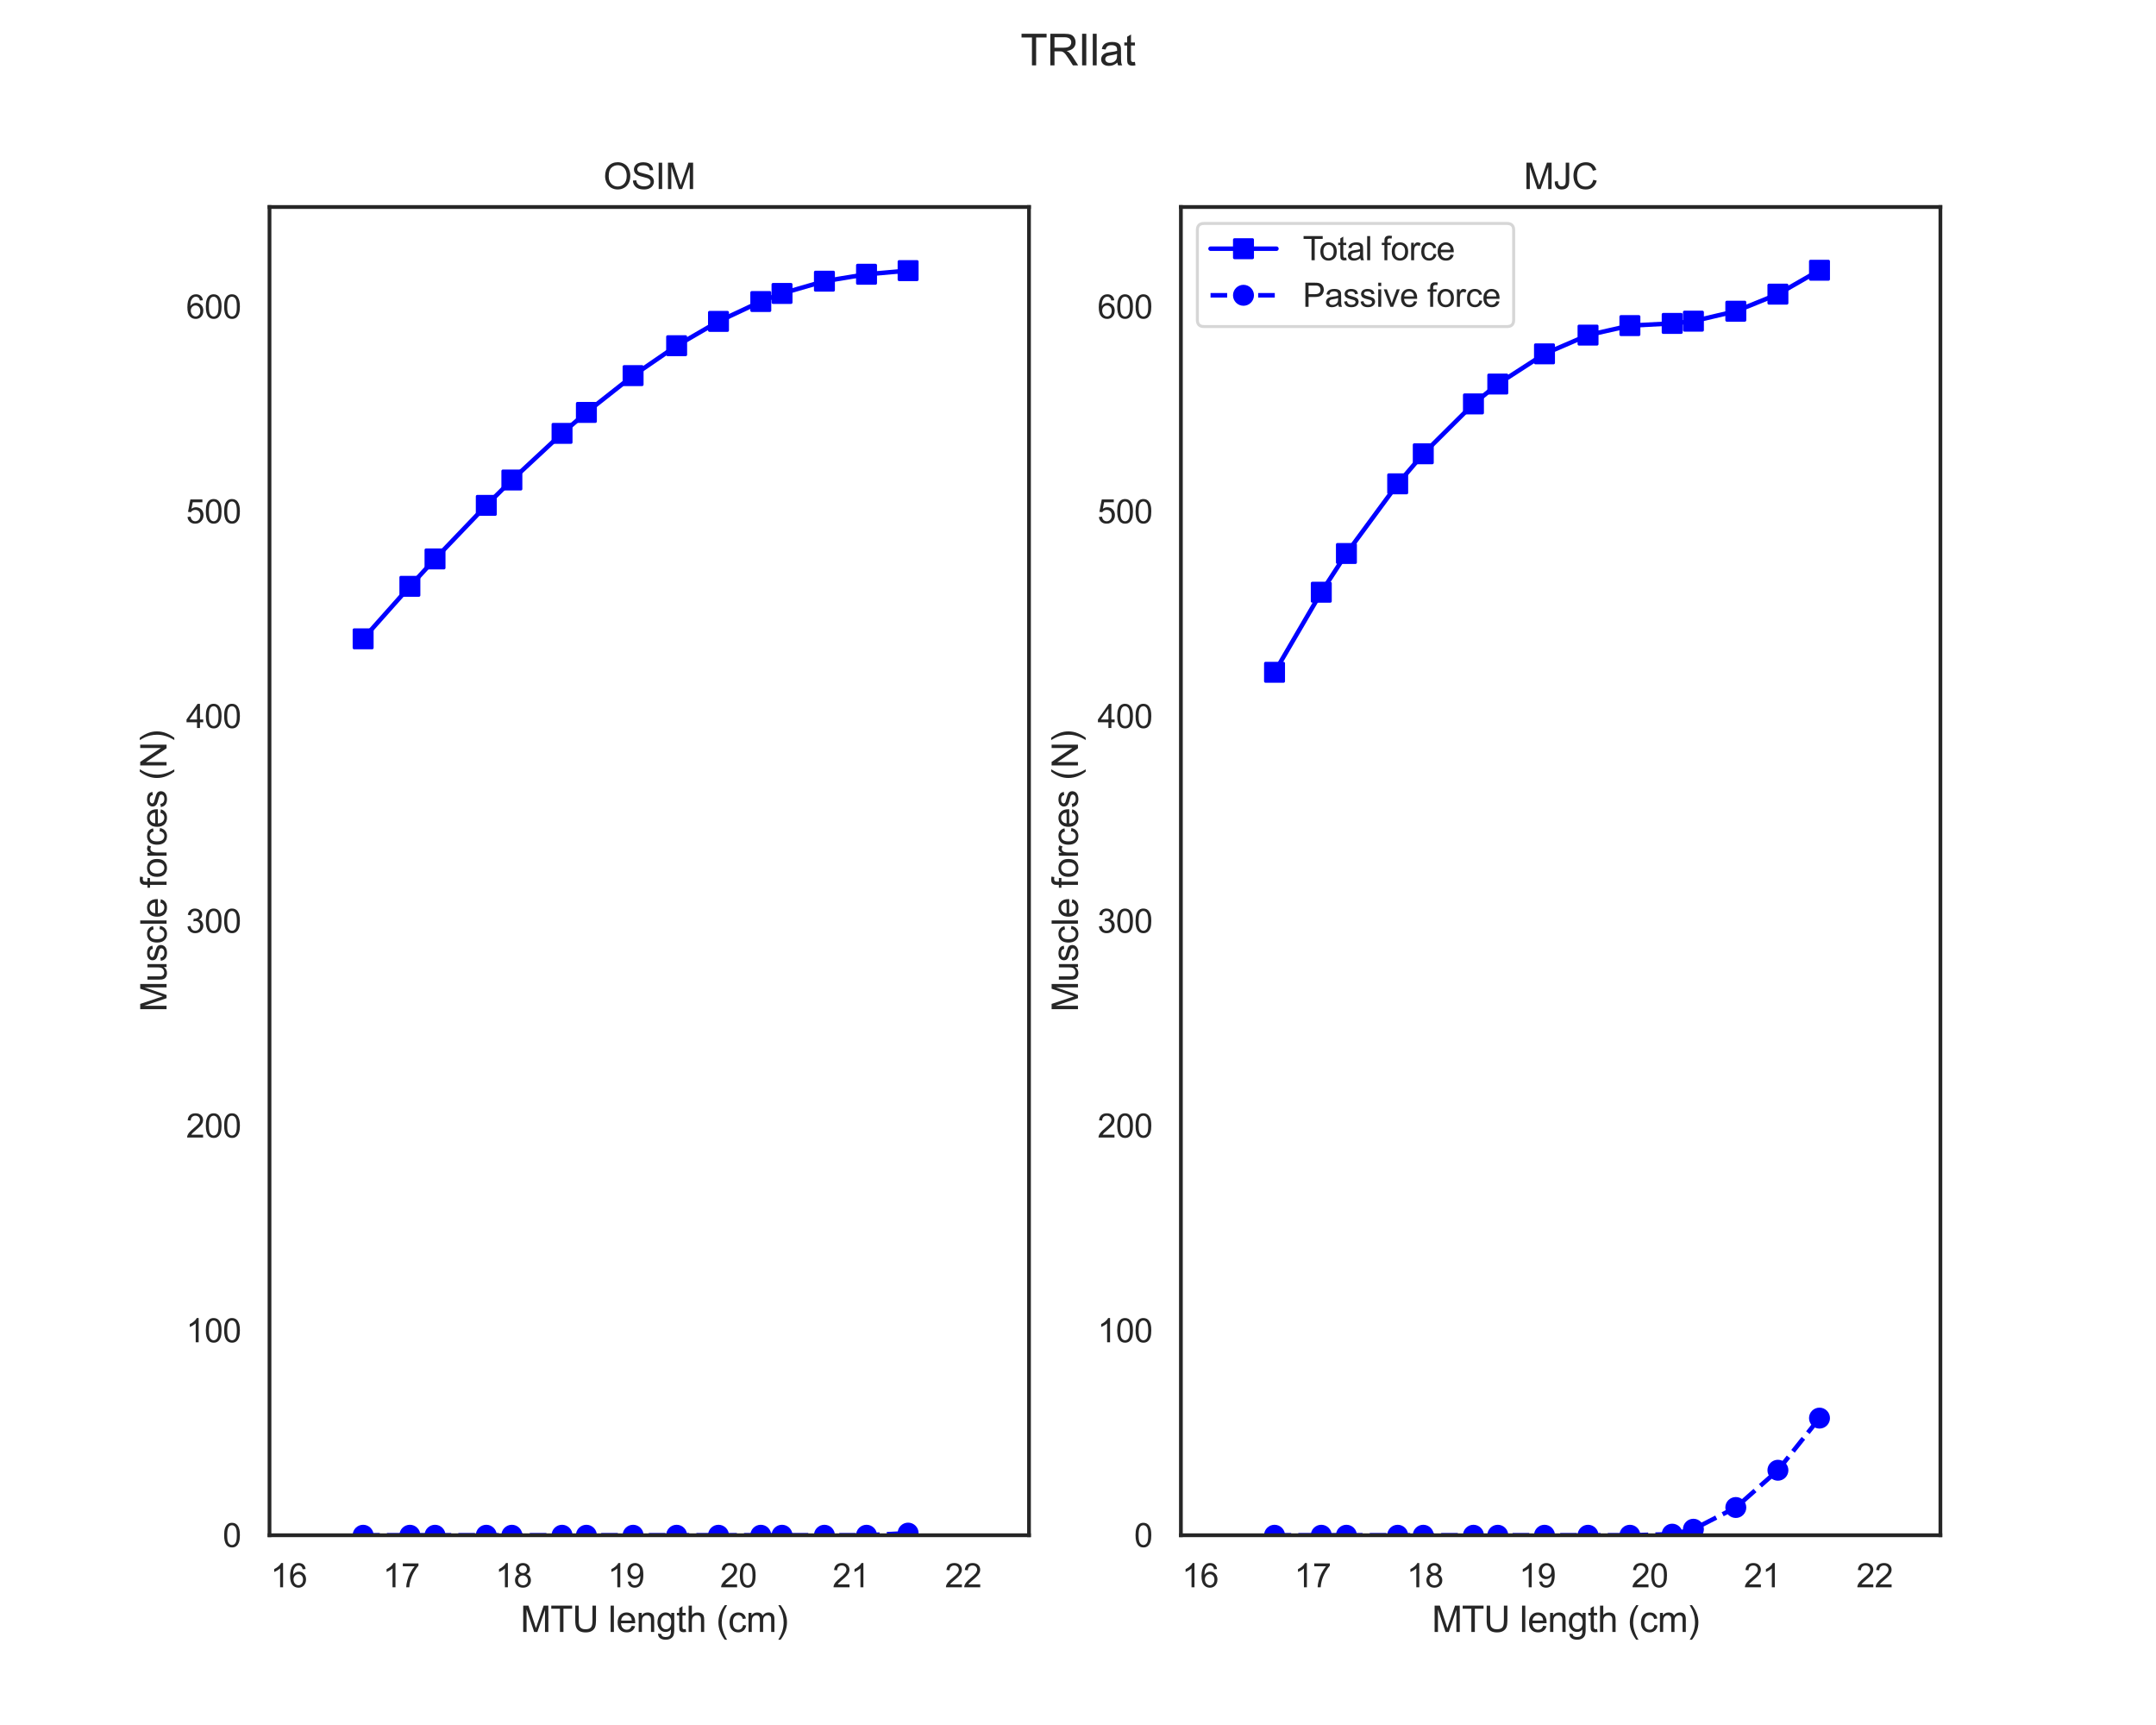 <?xml version="1.0" encoding="utf-8" standalone="no"?>
<!DOCTYPE svg PUBLIC "-//W3C//DTD SVG 1.1//EN"
  "http://www.w3.org/Graphics/SVG/1.1/DTD/svg11.dtd">
<svg xmlns:xlink="http://www.w3.org/1999/xlink" width="720pt" height="576pt" viewBox="0 0 720 576" xmlns="http://www.w3.org/2000/svg" version="1.1">
 <defs>
  <style type="text/css">*{stroke-linejoin: round; stroke-linecap: butt}</style>
 </defs>
 <g id="figure_1">
  <g id="patch_1">
   <path d="M 0 576 
L 720 576 
L 720 0 
L 0 0 
z
" style="fill: #ffffff"/>
  </g>
  <g id="axes_1">
   <g id="patch_2">
    <path d="M 90 512.64 
L 343.636 512.64 
L 343.636 69.12 
L 90 69.12 
z
" style="fill: #ffffff"/>
   </g>
   <g id="matplotlib.axis_1">
    <g id="xtick_1">
     <g id="text_1">
      <!-- 16 -->
      <g style="fill: #262626" transform="translate(90.339 530.014) scale(0.11 -0.11)">
       <defs>
        <path id="ArialMT-31" d="M 2384 0 
L 1822 0 
L 1822 3584 
Q 1619 3391 1289 3197 
Q 959 3003 697 2906 
L 697 3450 
Q 1169 3672 1522 3987 
Q 1875 4303 2022 4600 
L 2384 4600 
L 2384 0 
z
" transform="scale(0.016)"/>
        <path id="ArialMT-36" d="M 3184 3459 
L 2625 3416 
Q 2550 3747 2413 3897 
Q 2184 4138 1850 4138 
Q 1581 4138 1378 3988 
Q 1113 3794 959 3422 
Q 806 3050 800 2363 
Q 1003 2672 1297 2822 
Q 1591 2972 1913 2972 
Q 2475 2972 2870 2558 
Q 3266 2144 3266 1488 
Q 3266 1056 3080 686 
Q 2894 316 2569 119 
Q 2244 -78 1831 -78 
Q 1128 -78 684 439 
Q 241 956 241 2144 
Q 241 3472 731 4075 
Q 1159 4600 1884 4600 
Q 2425 4600 2770 4297 
Q 3116 3994 3184 3459 
z
M 888 1484 
Q 888 1194 1011 928 
Q 1134 663 1356 523 
Q 1578 384 1822 384 
Q 2178 384 2434 671 
Q 2691 959 2691 1453 
Q 2691 1928 2437 2201 
Q 2184 2475 1800 2475 
Q 1419 2475 1153 2201 
Q 888 1928 888 1484 
z
" transform="scale(0.016)"/>
       </defs>
       <use xlink:href="#ArialMT-31"/>
       <use xlink:href="#ArialMT-36" x="55.615"/>
      </g>
     </g>
    </g>
    <g id="xtick_2">
     <g id="text_2">
      <!-- 17 -->
      <g style="fill: #262626" transform="translate(127.875 530.014) scale(0.11 -0.11)">
       <defs>
        <path id="ArialMT-37" d="M 303 3981 
L 303 4522 
L 3269 4522 
L 3269 4084 
Q 2831 3619 2401 2847 
Q 1972 2075 1738 1259 
Q 1569 684 1522 0 
L 944 0 
Q 953 541 1156 1306 
Q 1359 2072 1739 2783 
Q 2119 3494 2547 3981 
L 303 3981 
z
" transform="scale(0.016)"/>
       </defs>
       <use xlink:href="#ArialMT-31"/>
       <use xlink:href="#ArialMT-37" x="55.615"/>
      </g>
     </g>
    </g>
    <g id="xtick_3">
     <g id="text_3">
      <!-- 18 -->
      <g style="fill: #262626" transform="translate(165.412 530.014) scale(0.11 -0.11)">
       <defs>
        <path id="ArialMT-38" d="M 1131 2484 
Q 781 2613 612 2850 
Q 444 3088 444 3419 
Q 444 3919 803 4259 
Q 1163 4600 1759 4600 
Q 2359 4600 2725 4251 
Q 3091 3903 3091 3403 
Q 3091 3084 2923 2848 
Q 2756 2613 2416 2484 
Q 2838 2347 3058 2040 
Q 3278 1734 3278 1309 
Q 3278 722 2862 322 
Q 2447 -78 1769 -78 
Q 1091 -78 675 323 
Q 259 725 259 1325 
Q 259 1772 486 2073 
Q 713 2375 1131 2484 
z
M 1019 3438 
Q 1019 3113 1228 2906 
Q 1438 2700 1772 2700 
Q 2097 2700 2305 2904 
Q 2513 3109 2513 3406 
Q 2513 3716 2298 3927 
Q 2084 4138 1766 4138 
Q 1444 4138 1231 3931 
Q 1019 3725 1019 3438 
z
M 838 1322 
Q 838 1081 952 856 
Q 1066 631 1291 507 
Q 1516 384 1775 384 
Q 2178 384 2440 643 
Q 2703 903 2703 1303 
Q 2703 1709 2433 1975 
Q 2163 2241 1756 2241 
Q 1359 2241 1098 1978 
Q 838 1716 838 1322 
z
" transform="scale(0.016)"/>
       </defs>
       <use xlink:href="#ArialMT-31"/>
       <use xlink:href="#ArialMT-38" x="55.615"/>
      </g>
     </g>
    </g>
    <g id="xtick_4">
     <g id="text_4">
      <!-- 19 -->
      <g style="fill: #262626" transform="translate(202.948 530.014) scale(0.11 -0.11)">
       <defs>
        <path id="ArialMT-39" d="M 350 1059 
L 891 1109 
Q 959 728 1153 556 
Q 1347 384 1650 384 
Q 1909 384 2104 503 
Q 2300 622 2425 820 
Q 2550 1019 2634 1356 
Q 2719 1694 2719 2044 
Q 2719 2081 2716 2156 
Q 2547 1888 2255 1720 
Q 1963 1553 1622 1553 
Q 1053 1553 659 1965 
Q 266 2378 266 3053 
Q 266 3750 677 4175 
Q 1088 4600 1706 4600 
Q 2153 4600 2523 4359 
Q 2894 4119 3086 3673 
Q 3278 3228 3278 2384 
Q 3278 1506 3087 986 
Q 2897 466 2520 194 
Q 2144 -78 1638 -78 
Q 1100 -78 759 220 
Q 419 519 350 1059 
z
M 2653 3081 
Q 2653 3566 2395 3850 
Q 2138 4134 1775 4134 
Q 1400 4134 1122 3828 
Q 844 3522 844 3034 
Q 844 2597 1108 2323 
Q 1372 2050 1759 2050 
Q 2150 2050 2401 2323 
Q 2653 2597 2653 3081 
z
" transform="scale(0.016)"/>
       </defs>
       <use xlink:href="#ArialMT-31"/>
       <use xlink:href="#ArialMT-39" x="55.615"/>
      </g>
     </g>
    </g>
    <g id="xtick_5">
     <g id="text_5">
      <!-- 20 -->
      <g style="fill: #262626" transform="translate(240.484 530.014) scale(0.11 -0.11)">
       <defs>
        <path id="ArialMT-32" d="M 3222 541 
L 3222 0 
L 194 0 
Q 188 203 259 391 
Q 375 700 629 1000 
Q 884 1300 1366 1694 
Q 2113 2306 2375 2664 
Q 2638 3022 2638 3341 
Q 2638 3675 2398 3904 
Q 2159 4134 1775 4134 
Q 1369 4134 1125 3890 
Q 881 3647 878 3216 
L 300 3275 
Q 359 3922 746 4261 
Q 1134 4600 1788 4600 
Q 2447 4600 2831 4234 
Q 3216 3869 3216 3328 
Q 3216 3053 3103 2787 
Q 2991 2522 2730 2228 
Q 2469 1934 1863 1422 
Q 1356 997 1212 845 
Q 1069 694 975 541 
L 3222 541 
z
" transform="scale(0.016)"/>
        <path id="ArialMT-30" d="M 266 2259 
Q 266 3072 433 3567 
Q 600 4063 929 4331 
Q 1259 4600 1759 4600 
Q 2128 4600 2406 4451 
Q 2684 4303 2865 4023 
Q 3047 3744 3150 3342 
Q 3253 2941 3253 2259 
Q 3253 1453 3087 958 
Q 2922 463 2592 192 
Q 2263 -78 1759 -78 
Q 1097 -78 719 397 
Q 266 969 266 2259 
z
M 844 2259 
Q 844 1131 1108 757 
Q 1372 384 1759 384 
Q 2147 384 2411 759 
Q 2675 1134 2675 2259 
Q 2675 3391 2411 3762 
Q 2147 4134 1753 4134 
Q 1366 4134 1134 3806 
Q 844 3388 844 2259 
z
" transform="scale(0.016)"/>
       </defs>
       <use xlink:href="#ArialMT-32"/>
       <use xlink:href="#ArialMT-30" x="55.615"/>
      </g>
     </g>
    </g>
    <g id="xtick_6">
     <g id="text_6">
      <!-- 21 -->
      <g style="fill: #262626" transform="translate(278.02 530.014) scale(0.11 -0.11)">
       <use xlink:href="#ArialMT-32"/>
       <use xlink:href="#ArialMT-31" x="55.615"/>
      </g>
     </g>
    </g>
    <g id="xtick_7">
     <g id="text_7">
      <!-- 22 -->
      <g style="fill: #262626" transform="translate(315.556 530.014) scale(0.11 -0.11)">
       <use xlink:href="#ArialMT-32"/>
       <use xlink:href="#ArialMT-32" x="55.615"/>
      </g>
     </g>
    </g>
    <g id="text_8">
     <!--  MTU length (cm) -->
     <g style="fill: #262626" transform="translate(170.482 544.935) scale(0.12 -0.12)">
      <defs>
       <path id="ArialMT-20" transform="scale(0.016)"/>
       <path id="ArialMT-4d" d="M 475 0 
L 475 4581 
L 1388 4581 
L 2472 1338 
Q 2622 884 2691 659 
Q 2769 909 2934 1394 
L 4031 4581 
L 4847 4581 
L 4847 0 
L 4263 0 
L 4263 3834 
L 2931 0 
L 2384 0 
L 1059 3900 
L 1059 0 
L 475 0 
z
" transform="scale(0.016)"/>
       <path id="ArialMT-54" d="M 1659 0 
L 1659 4041 
L 150 4041 
L 150 4581 
L 3781 4581 
L 3781 4041 
L 2266 4041 
L 2266 0 
L 1659 0 
z
" transform="scale(0.016)"/>
       <path id="ArialMT-55" d="M 3500 4581 
L 4106 4581 
L 4106 1934 
Q 4106 1244 3950 837 
Q 3794 431 3386 176 
Q 2978 -78 2316 -78 
Q 1672 -78 1262 144 
Q 853 366 678 786 
Q 503 1206 503 1934 
L 503 4581 
L 1109 4581 
L 1109 1938 
Q 1109 1341 1220 1058 
Q 1331 775 1601 622 
Q 1872 469 2263 469 
Q 2931 469 3215 772 
Q 3500 1075 3500 1938 
L 3500 4581 
z
" transform="scale(0.016)"/>
       <path id="ArialMT-6c" d="M 409 0 
L 409 4581 
L 972 4581 
L 972 0 
L 409 0 
z
" transform="scale(0.016)"/>
       <path id="ArialMT-65" d="M 2694 1069 
L 3275 997 
Q 3138 488 2766 206 
Q 2394 -75 1816 -75 
Q 1088 -75 661 373 
Q 234 822 234 1631 
Q 234 2469 665 2931 
Q 1097 3394 1784 3394 
Q 2450 3394 2872 2941 
Q 3294 2488 3294 1666 
Q 3294 1616 3291 1516 
L 816 1516 
Q 847 969 1125 678 
Q 1403 388 1819 388 
Q 2128 388 2347 550 
Q 2566 713 2694 1069 
z
M 847 1978 
L 2700 1978 
Q 2663 2397 2488 2606 
Q 2219 2931 1791 2931 
Q 1403 2931 1139 2672 
Q 875 2413 847 1978 
z
" transform="scale(0.016)"/>
       <path id="ArialMT-6e" d="M 422 0 
L 422 3319 
L 928 3319 
L 928 2847 
Q 1294 3394 1984 3394 
Q 2284 3394 2536 3286 
Q 2788 3178 2913 3003 
Q 3038 2828 3088 2588 
Q 3119 2431 3119 2041 
L 3119 0 
L 2556 0 
L 2556 2019 
Q 2556 2363 2490 2533 
Q 2425 2703 2258 2804 
Q 2091 2906 1866 2906 
Q 1506 2906 1245 2678 
Q 984 2450 984 1813 
L 984 0 
L 422 0 
z
" transform="scale(0.016)"/>
       <path id="ArialMT-67" d="M 319 -275 
L 866 -356 
Q 900 -609 1056 -725 
Q 1266 -881 1628 -881 
Q 2019 -881 2231 -725 
Q 2444 -569 2519 -288 
Q 2563 -116 2559 434 
Q 2191 0 1641 0 
Q 956 0 581 494 
Q 206 988 206 1678 
Q 206 2153 378 2554 
Q 550 2956 876 3175 
Q 1203 3394 1644 3394 
Q 2231 3394 2613 2919 
L 2613 3319 
L 3131 3319 
L 3131 450 
Q 3131 -325 2973 -648 
Q 2816 -972 2473 -1159 
Q 2131 -1347 1631 -1347 
Q 1038 -1347 672 -1080 
Q 306 -813 319 -275 
z
M 784 1719 
Q 784 1066 1043 766 
Q 1303 466 1694 466 
Q 2081 466 2343 764 
Q 2606 1063 2606 1700 
Q 2606 2309 2336 2618 
Q 2066 2928 1684 2928 
Q 1309 2928 1046 2623 
Q 784 2319 784 1719 
z
" transform="scale(0.016)"/>
       <path id="ArialMT-74" d="M 1650 503 
L 1731 6 
Q 1494 -44 1306 -44 
Q 1000 -44 831 53 
Q 663 150 594 308 
Q 525 466 525 972 
L 525 2881 
L 113 2881 
L 113 3319 
L 525 3319 
L 525 4141 
L 1084 4478 
L 1084 3319 
L 1650 3319 
L 1650 2881 
L 1084 2881 
L 1084 941 
Q 1084 700 1114 631 
Q 1144 563 1211 522 
Q 1278 481 1403 481 
Q 1497 481 1650 503 
z
" transform="scale(0.016)"/>
       <path id="ArialMT-68" d="M 422 0 
L 422 4581 
L 984 4581 
L 984 2938 
Q 1378 3394 1978 3394 
Q 2347 3394 2619 3248 
Q 2891 3103 3008 2847 
Q 3125 2591 3125 2103 
L 3125 0 
L 2563 0 
L 2563 2103 
Q 2563 2525 2380 2717 
Q 2197 2909 1863 2909 
Q 1613 2909 1392 2779 
Q 1172 2650 1078 2428 
Q 984 2206 984 1816 
L 984 0 
L 422 0 
z
" transform="scale(0.016)"/>
       <path id="ArialMT-28" d="M 1497 -1347 
Q 1031 -759 709 28 
Q 388 816 388 1659 
Q 388 2403 628 3084 
Q 909 3875 1497 4659 
L 1900 4659 
Q 1522 4009 1400 3731 
Q 1209 3300 1100 2831 
Q 966 2247 966 1656 
Q 966 153 1900 -1347 
L 1497 -1347 
z
" transform="scale(0.016)"/>
       <path id="ArialMT-63" d="M 2588 1216 
L 3141 1144 
Q 3050 572 2676 248 
Q 2303 -75 1759 -75 
Q 1078 -75 664 370 
Q 250 816 250 1647 
Q 250 2184 428 2587 
Q 606 2991 970 3192 
Q 1334 3394 1763 3394 
Q 2303 3394 2647 3120 
Q 2991 2847 3088 2344 
L 2541 2259 
Q 2463 2594 2264 2762 
Q 2066 2931 1784 2931 
Q 1359 2931 1093 2626 
Q 828 2322 828 1663 
Q 828 994 1084 691 
Q 1341 388 1753 388 
Q 2084 388 2306 591 
Q 2528 794 2588 1216 
z
" transform="scale(0.016)"/>
       <path id="ArialMT-6d" d="M 422 0 
L 422 3319 
L 925 3319 
L 925 2853 
Q 1081 3097 1340 3245 
Q 1600 3394 1931 3394 
Q 2300 3394 2536 3241 
Q 2772 3088 2869 2813 
Q 3263 3394 3894 3394 
Q 4388 3394 4653 3120 
Q 4919 2847 4919 2278 
L 4919 0 
L 4359 0 
L 4359 2091 
Q 4359 2428 4304 2576 
Q 4250 2725 4106 2815 
Q 3963 2906 3769 2906 
Q 3419 2906 3187 2673 
Q 2956 2441 2956 1928 
L 2956 0 
L 2394 0 
L 2394 2156 
Q 2394 2531 2256 2718 
Q 2119 2906 1806 2906 
Q 1569 2906 1367 2781 
Q 1166 2656 1075 2415 
Q 984 2175 984 1722 
L 984 0 
L 422 0 
z
" transform="scale(0.016)"/>
       <path id="ArialMT-29" d="M 791 -1347 
L 388 -1347 
Q 1322 153 1322 1656 
Q 1322 2244 1188 2822 
Q 1081 3291 891 3722 
Q 769 4003 388 4659 
L 791 4659 
Q 1378 3875 1659 3084 
Q 1900 2403 1900 1659 
Q 1900 816 1576 28 
Q 1253 -759 791 -1347 
z
" transform="scale(0.016)"/>
      </defs>
      <use xlink:href="#ArialMT-20"/>
      <use xlink:href="#ArialMT-4d" x="27.783"/>
      <use xlink:href="#ArialMT-54" x="111.084"/>
      <use xlink:href="#ArialMT-55" x="172.168"/>
      <use xlink:href="#ArialMT-20" x="244.385"/>
      <use xlink:href="#ArialMT-6c" x="272.168"/>
      <use xlink:href="#ArialMT-65" x="294.385"/>
      <use xlink:href="#ArialMT-6e" x="350"/>
      <use xlink:href="#ArialMT-67" x="405.615"/>
      <use xlink:href="#ArialMT-74" x="461.23"/>
      <use xlink:href="#ArialMT-68" x="489.014"/>
      <use xlink:href="#ArialMT-20" x="544.629"/>
      <use xlink:href="#ArialMT-28" x="572.412"/>
      <use xlink:href="#ArialMT-63" x="605.713"/>
      <use xlink:href="#ArialMT-6d" x="655.713"/>
      <use xlink:href="#ArialMT-29" x="739.014"/>
     </g>
    </g>
   </g>
   <g id="matplotlib.axis_2">
    <g id="ytick_1">
     <g id="text_9">
      <!-- 0 -->
      <g style="fill: #262626" transform="translate(74.383 516.577) scale(0.11 -0.11)">
       <use xlink:href="#ArialMT-30"/>
      </g>
     </g>
    </g>
    <g id="ytick_2">
     <g id="text_10">
      <!-- 100 -->
      <g style="fill: #262626" transform="translate(62.149 448.207) scale(0.11 -0.11)">
       <use xlink:href="#ArialMT-31"/>
       <use xlink:href="#ArialMT-30" x="55.615"/>
       <use xlink:href="#ArialMT-30" x="111.23"/>
      </g>
     </g>
    </g>
    <g id="ytick_3">
     <g id="text_11">
      <!-- 200 -->
      <g style="fill: #262626" transform="translate(62.149 379.836) scale(0.11 -0.11)">
       <use xlink:href="#ArialMT-32"/>
       <use xlink:href="#ArialMT-30" x="55.615"/>
       <use xlink:href="#ArialMT-30" x="111.23"/>
      </g>
     </g>
    </g>
    <g id="ytick_4">
     <g id="text_12">
      <!-- 300 -->
      <g style="fill: #262626" transform="translate(62.149 311.466) scale(0.11 -0.11)">
       <defs>
        <path id="ArialMT-33" d="M 269 1209 
L 831 1284 
Q 928 806 1161 595 
Q 1394 384 1728 384 
Q 2125 384 2398 659 
Q 2672 934 2672 1341 
Q 2672 1728 2419 1979 
Q 2166 2231 1775 2231 
Q 1616 2231 1378 2169 
L 1441 2663 
Q 1497 2656 1531 2656 
Q 1891 2656 2178 2843 
Q 2466 3031 2466 3422 
Q 2466 3731 2256 3934 
Q 2047 4138 1716 4138 
Q 1388 4138 1169 3931 
Q 950 3725 888 3313 
L 325 3413 
Q 428 3978 793 4289 
Q 1159 4600 1703 4600 
Q 2078 4600 2393 4439 
Q 2709 4278 2876 4000 
Q 3044 3722 3044 3409 
Q 3044 3113 2884 2869 
Q 2725 2625 2413 2481 
Q 2819 2388 3044 2092 
Q 3269 1797 3269 1353 
Q 3269 753 2831 336 
Q 2394 -81 1725 -81 
Q 1122 -81 723 278 
Q 325 638 269 1209 
z
" transform="scale(0.016)"/>
       </defs>
       <use xlink:href="#ArialMT-33"/>
       <use xlink:href="#ArialMT-30" x="55.615"/>
       <use xlink:href="#ArialMT-30" x="111.23"/>
      </g>
     </g>
    </g>
    <g id="ytick_5">
     <g id="text_13">
      <!-- 400 -->
      <g style="fill: #262626" transform="translate(62.149 243.096) scale(0.11 -0.11)">
       <defs>
        <path id="ArialMT-34" d="M 2069 0 
L 2069 1097 
L 81 1097 
L 81 1613 
L 2172 4581 
L 2631 4581 
L 2631 1613 
L 3250 1613 
L 3250 1097 
L 2631 1097 
L 2631 0 
L 2069 0 
z
M 2069 1613 
L 2069 3678 
L 634 1613 
L 2069 1613 
z
" transform="scale(0.016)"/>
       </defs>
       <use xlink:href="#ArialMT-34"/>
       <use xlink:href="#ArialMT-30" x="55.615"/>
       <use xlink:href="#ArialMT-30" x="111.23"/>
      </g>
     </g>
    </g>
    <g id="ytick_6">
     <g id="text_14">
      <!-- 500 -->
      <g style="fill: #262626" transform="translate(62.149 174.726) scale(0.11 -0.11)">
       <defs>
        <path id="ArialMT-35" d="M 266 1200 
L 856 1250 
Q 922 819 1161 601 
Q 1400 384 1738 384 
Q 2144 384 2425 690 
Q 2706 997 2706 1503 
Q 2706 1984 2436 2262 
Q 2166 2541 1728 2541 
Q 1456 2541 1237 2417 
Q 1019 2294 894 2097 
L 366 2166 
L 809 4519 
L 3088 4519 
L 3088 3981 
L 1259 3981 
L 1013 2750 
Q 1425 3038 1878 3038 
Q 2478 3038 2890 2622 
Q 3303 2206 3303 1553 
Q 3303 931 2941 478 
Q 2500 -78 1738 -78 
Q 1113 -78 717 272 
Q 322 622 266 1200 
z
" transform="scale(0.016)"/>
       </defs>
       <use xlink:href="#ArialMT-35"/>
       <use xlink:href="#ArialMT-30" x="55.615"/>
       <use xlink:href="#ArialMT-30" x="111.23"/>
      </g>
     </g>
    </g>
    <g id="ytick_7">
     <g id="text_15">
      <!-- 600 -->
      <g style="fill: #262626" transform="translate(62.149 106.355) scale(0.11 -0.11)">
       <use xlink:href="#ArialMT-36"/>
       <use xlink:href="#ArialMT-30" x="55.615"/>
       <use xlink:href="#ArialMT-30" x="111.23"/>
      </g>
     </g>
    </g>
    <g id="text_16">
     <!-- Muscle forces (N) -->
     <g style="fill: #262626" transform="translate(55.623 337.884) rotate(-90) scale(0.12 -0.12)">
      <defs>
       <path id="ArialMT-75" d="M 2597 0 
L 2597 488 
Q 2209 -75 1544 -75 
Q 1250 -75 995 37 
Q 741 150 617 320 
Q 494 491 444 738 
Q 409 903 409 1263 
L 409 3319 
L 972 3319 
L 972 1478 
Q 972 1038 1006 884 
Q 1059 663 1231 536 
Q 1403 409 1656 409 
Q 1909 409 2131 539 
Q 2353 669 2445 892 
Q 2538 1116 2538 1541 
L 2538 3319 
L 3100 3319 
L 3100 0 
L 2597 0 
z
" transform="scale(0.016)"/>
       <path id="ArialMT-73" d="M 197 991 
L 753 1078 
Q 800 744 1014 566 
Q 1228 388 1613 388 
Q 2000 388 2187 545 
Q 2375 703 2375 916 
Q 2375 1106 2209 1216 
Q 2094 1291 1634 1406 
Q 1016 1563 777 1677 
Q 538 1791 414 1992 
Q 291 2194 291 2438 
Q 291 2659 392 2848 
Q 494 3038 669 3163 
Q 800 3259 1026 3326 
Q 1253 3394 1513 3394 
Q 1903 3394 2198 3281 
Q 2494 3169 2634 2976 
Q 2775 2784 2828 2463 
L 2278 2388 
Q 2241 2644 2061 2787 
Q 1881 2931 1553 2931 
Q 1166 2931 1000 2803 
Q 834 2675 834 2503 
Q 834 2394 903 2306 
Q 972 2216 1119 2156 
Q 1203 2125 1616 2013 
Q 2213 1853 2448 1751 
Q 2684 1650 2818 1456 
Q 2953 1263 2953 975 
Q 2953 694 2789 445 
Q 2625 197 2315 61 
Q 2006 -75 1616 -75 
Q 969 -75 630 194 
Q 291 463 197 991 
z
" transform="scale(0.016)"/>
       <path id="ArialMT-66" d="M 556 0 
L 556 2881 
L 59 2881 
L 59 3319 
L 556 3319 
L 556 3672 
Q 556 4006 616 4169 
Q 697 4388 901 4523 
Q 1106 4659 1475 4659 
Q 1713 4659 2000 4603 
L 1916 4113 
Q 1741 4144 1584 4144 
Q 1328 4144 1222 4034 
Q 1116 3925 1116 3625 
L 1116 3319 
L 1763 3319 
L 1763 2881 
L 1116 2881 
L 1116 0 
L 556 0 
z
" transform="scale(0.016)"/>
       <path id="ArialMT-6f" d="M 213 1659 
Q 213 2581 725 3025 
Q 1153 3394 1769 3394 
Q 2453 3394 2887 2945 
Q 3322 2497 3322 1706 
Q 3322 1066 3130 698 
Q 2938 331 2570 128 
Q 2203 -75 1769 -75 
Q 1072 -75 642 372 
Q 213 819 213 1659 
z
M 791 1659 
Q 791 1022 1069 705 
Q 1347 388 1769 388 
Q 2188 388 2466 706 
Q 2744 1025 2744 1678 
Q 2744 2294 2464 2611 
Q 2184 2928 1769 2928 
Q 1347 2928 1069 2612 
Q 791 2297 791 1659 
z
" transform="scale(0.016)"/>
       <path id="ArialMT-72" d="M 416 0 
L 416 3319 
L 922 3319 
L 922 2816 
Q 1116 3169 1280 3281 
Q 1444 3394 1641 3394 
Q 1925 3394 2219 3213 
L 2025 2691 
Q 1819 2813 1613 2813 
Q 1428 2813 1281 2702 
Q 1134 2591 1072 2394 
Q 978 2094 978 1738 
L 978 0 
L 416 0 
z
" transform="scale(0.016)"/>
       <path id="ArialMT-4e" d="M 488 0 
L 488 4581 
L 1109 4581 
L 3516 984 
L 3516 4581 
L 4097 4581 
L 4097 0 
L 3475 0 
L 1069 3600 
L 1069 0 
L 488 0 
z
" transform="scale(0.016)"/>
      </defs>
      <use xlink:href="#ArialMT-4d"/>
      <use xlink:href="#ArialMT-75" x="83.301"/>
      <use xlink:href="#ArialMT-73" x="138.916"/>
      <use xlink:href="#ArialMT-63" x="188.916"/>
      <use xlink:href="#ArialMT-6c" x="238.916"/>
      <use xlink:href="#ArialMT-65" x="261.133"/>
      <use xlink:href="#ArialMT-20" x="316.748"/>
      <use xlink:href="#ArialMT-66" x="344.531"/>
      <use xlink:href="#ArialMT-6f" x="372.314"/>
      <use xlink:href="#ArialMT-72" x="427.93"/>
      <use xlink:href="#ArialMT-63" x="461.23"/>
      <use xlink:href="#ArialMT-65" x="511.23"/>
      <use xlink:href="#ArialMT-73" x="566.846"/>
      <use xlink:href="#ArialMT-20" x="616.846"/>
      <use xlink:href="#ArialMT-28" x="644.629"/>
      <use xlink:href="#ArialMT-4e" x="677.93"/>
      <use xlink:href="#ArialMT-29" x="750.146"/>
     </g>
    </g>
   </g>
   <g id="line2d_1">
    <path d="M 121.27 213.316 
L 136.881 195.779 
L 145.275 186.633 
L 162.397 168.75 
L 170.941 160.281 
L 187.697 144.71 
L 195.826 137.711 
L 211.423 125.42 
L 225.965 115.439 
L 239.942 107.319 
L 254.07 100.686 
L 261.158 97.984 
L 275.317 93.885 
L 289.379 91.579 
L 303.267 90.361 
" clip-path="url(#p9a3d99ca6b)" style="fill: none; stroke: #0000ff; stroke-width: 1.5; stroke-linecap: round"/>
    <defs>
     <path id="mf43d767375" d="M -3 3 
L 3 3 
L 3 -3 
L -3 -3 
z
" style="stroke: #0000ff; stroke-linejoin: miter"/>
    </defs>
    <g clip-path="url(#p9a3d99ca6b)">
     <use xlink:href="#mf43d767375" x="121.27" y="213.316" style="fill: #0000ff; stroke: #0000ff; stroke-linejoin: miter"/>
     <use xlink:href="#mf43d767375" x="136.881" y="195.779" style="fill: #0000ff; stroke: #0000ff; stroke-linejoin: miter"/>
     <use xlink:href="#mf43d767375" x="145.275" y="186.633" style="fill: #0000ff; stroke: #0000ff; stroke-linejoin: miter"/>
     <use xlink:href="#mf43d767375" x="162.397" y="168.75" style="fill: #0000ff; stroke: #0000ff; stroke-linejoin: miter"/>
     <use xlink:href="#mf43d767375" x="170.941" y="160.281" style="fill: #0000ff; stroke: #0000ff; stroke-linejoin: miter"/>
     <use xlink:href="#mf43d767375" x="187.697" y="144.71" style="fill: #0000ff; stroke: #0000ff; stroke-linejoin: miter"/>
     <use xlink:href="#mf43d767375" x="195.826" y="137.711" style="fill: #0000ff; stroke: #0000ff; stroke-linejoin: miter"/>
     <use xlink:href="#mf43d767375" x="211.423" y="125.42" style="fill: #0000ff; stroke: #0000ff; stroke-linejoin: miter"/>
     <use xlink:href="#mf43d767375" x="225.965" y="115.439" style="fill: #0000ff; stroke: #0000ff; stroke-linejoin: miter"/>
     <use xlink:href="#mf43d767375" x="239.942" y="107.319" style="fill: #0000ff; stroke: #0000ff; stroke-linejoin: miter"/>
     <use xlink:href="#mf43d767375" x="254.07" y="100.686" style="fill: #0000ff; stroke: #0000ff; stroke-linejoin: miter"/>
     <use xlink:href="#mf43d767375" x="261.158" y="97.984" style="fill: #0000ff; stroke: #0000ff; stroke-linejoin: miter"/>
     <use xlink:href="#mf43d767375" x="275.317" y="93.885" style="fill: #0000ff; stroke: #0000ff; stroke-linejoin: miter"/>
     <use xlink:href="#mf43d767375" x="289.379" y="91.579" style="fill: #0000ff; stroke: #0000ff; stroke-linejoin: miter"/>
     <use xlink:href="#mf43d767375" x="303.267" y="90.361" style="fill: #0000ff; stroke: #0000ff; stroke-linejoin: miter"/>
    </g>
   </g>
   <g id="line2d_2">
    <path d="M 121.27 512.64 
L 136.881 512.64 
L 145.275 512.64 
L 162.397 512.64 
L 170.941 512.64 
L 187.697 512.64 
L 195.826 512.64 
L 211.423 512.64 
L 225.965 512.64 
L 239.942 512.64 
L 254.07 512.64 
L 261.158 512.64 
L 275.317 512.64 
L 289.379 512.64 
L 303.267 511.926 
" clip-path="url(#p9a3d99ca6b)" style="fill: none; stroke-dasharray: 5.55,2.4; stroke-dashoffset: 0; stroke: #0000ff; stroke-width: 1.5"/>
    <defs>
     <path id="m1885ad4b9c" d="M 0 3 
C 0.796 3 1.559 2.684 2.121 2.121 
C 2.684 1.559 3 0.796 3 0 
C 3 -0.796 2.684 -1.559 2.121 -2.121 
C 1.559 -2.684 0.796 -3 0 -3 
C -0.796 -3 -1.559 -2.684 -2.121 -2.121 
C -2.684 -1.559 -3 -0.796 -3 0 
C -3 0.796 -2.684 1.559 -2.121 2.121 
C -1.559 2.684 -0.796 3 0 3 
z
" style="stroke: #0000ff"/>
    </defs>
    <g clip-path="url(#p9a3d99ca6b)">
     <use xlink:href="#m1885ad4b9c" x="121.27" y="512.64" style="fill: #0000ff; stroke: #0000ff"/>
     <use xlink:href="#m1885ad4b9c" x="136.881" y="512.64" style="fill: #0000ff; stroke: #0000ff"/>
     <use xlink:href="#m1885ad4b9c" x="145.275" y="512.64" style="fill: #0000ff; stroke: #0000ff"/>
     <use xlink:href="#m1885ad4b9c" x="162.397" y="512.64" style="fill: #0000ff; stroke: #0000ff"/>
     <use xlink:href="#m1885ad4b9c" x="170.941" y="512.64" style="fill: #0000ff; stroke: #0000ff"/>
     <use xlink:href="#m1885ad4b9c" x="187.697" y="512.64" style="fill: #0000ff; stroke: #0000ff"/>
     <use xlink:href="#m1885ad4b9c" x="195.826" y="512.64" style="fill: #0000ff; stroke: #0000ff"/>
     <use xlink:href="#m1885ad4b9c" x="211.423" y="512.64" style="fill: #0000ff; stroke: #0000ff"/>
     <use xlink:href="#m1885ad4b9c" x="225.965" y="512.64" style="fill: #0000ff; stroke: #0000ff"/>
     <use xlink:href="#m1885ad4b9c" x="239.942" y="512.64" style="fill: #0000ff; stroke: #0000ff"/>
     <use xlink:href="#m1885ad4b9c" x="254.07" y="512.64" style="fill: #0000ff; stroke: #0000ff"/>
     <use xlink:href="#m1885ad4b9c" x="261.158" y="512.64" style="fill: #0000ff; stroke: #0000ff"/>
     <use xlink:href="#m1885ad4b9c" x="275.317" y="512.64" style="fill: #0000ff; stroke: #0000ff"/>
     <use xlink:href="#m1885ad4b9c" x="289.379" y="512.64" style="fill: #0000ff; stroke: #0000ff"/>
     <use xlink:href="#m1885ad4b9c" x="303.267" y="511.926" style="fill: #0000ff; stroke: #0000ff"/>
    </g>
   </g>
   <g id="patch_3">
    <path d="M 90 512.64 
L 90 69.12 
" style="fill: none; stroke: #262626; stroke-width: 1.25; stroke-linejoin: miter; stroke-linecap: square"/>
   </g>
   <g id="patch_4">
    <path d="M 343.636 512.64 
L 343.636 69.12 
" style="fill: none; stroke: #262626; stroke-width: 1.25; stroke-linejoin: miter; stroke-linecap: square"/>
   </g>
   <g id="patch_5">
    <path d="M 90 512.64 
L 343.636 512.64 
" style="fill: none; stroke: #262626; stroke-width: 1.25; stroke-linejoin: miter; stroke-linecap: square"/>
   </g>
   <g id="patch_6">
    <path d="M 90 69.12 
L 343.636 69.12 
" style="fill: none; stroke: #262626; stroke-width: 1.25; stroke-linejoin: miter; stroke-linecap: square"/>
   </g>
   <g id="text_17">
    <!-- OSIM -->
    <g style="fill: #262626" transform="translate(201.484 63.12) scale(0.12 -0.12)">
     <defs>
      <path id="ArialMT-4f" d="M 309 2231 
Q 309 3372 921 4017 
Q 1534 4663 2503 4663 
Q 3138 4663 3647 4359 
Q 4156 4056 4423 3514 
Q 4691 2972 4691 2284 
Q 4691 1588 4409 1038 
Q 4128 488 3612 205 
Q 3097 -78 2500 -78 
Q 1853 -78 1343 234 
Q 834 547 571 1087 
Q 309 1628 309 2231 
z
M 934 2222 
Q 934 1394 1379 917 
Q 1825 441 2497 441 
Q 3181 441 3623 922 
Q 4066 1403 4066 2288 
Q 4066 2847 3877 3264 
Q 3688 3681 3323 3911 
Q 2959 4141 2506 4141 
Q 1863 4141 1398 3698 
Q 934 3256 934 2222 
z
" transform="scale(0.016)"/>
      <path id="ArialMT-53" d="M 288 1472 
L 859 1522 
Q 900 1178 1048 958 
Q 1197 738 1509 602 
Q 1822 466 2213 466 
Q 2559 466 2825 569 
Q 3091 672 3220 851 
Q 3350 1031 3350 1244 
Q 3350 1459 3225 1620 
Q 3100 1781 2813 1891 
Q 2628 1963 1997 2114 
Q 1366 2266 1113 2400 
Q 784 2572 623 2826 
Q 463 3081 463 3397 
Q 463 3744 659 4045 
Q 856 4347 1234 4503 
Q 1613 4659 2075 4659 
Q 2584 4659 2973 4495 
Q 3363 4331 3572 4012 
Q 3781 3694 3797 3291 
L 3216 3247 
Q 3169 3681 2898 3903 
Q 2628 4125 2100 4125 
Q 1550 4125 1298 3923 
Q 1047 3722 1047 3438 
Q 1047 3191 1225 3031 
Q 1400 2872 2139 2705 
Q 2878 2538 3153 2413 
Q 3553 2228 3743 1945 
Q 3934 1663 3934 1294 
Q 3934 928 3725 604 
Q 3516 281 3123 101 
Q 2731 -78 2241 -78 
Q 1619 -78 1198 103 
Q 778 284 539 648 
Q 300 1013 288 1472 
z
" transform="scale(0.016)"/>
      <path id="ArialMT-49" d="M 597 0 
L 597 4581 
L 1203 4581 
L 1203 0 
L 597 0 
z
" transform="scale(0.016)"/>
     </defs>
     <use xlink:href="#ArialMT-4f"/>
     <use xlink:href="#ArialMT-53" x="77.783"/>
     <use xlink:href="#ArialMT-49" x="144.482"/>
     <use xlink:href="#ArialMT-4d" x="172.266"/>
    </g>
   </g>
  </g>
  <g id="axes_2">
   <g id="patch_7">
    <path d="M 394.364 512.64 
L 648 512.64 
L 648 69.12 
L 394.364 69.12 
z
" style="fill: #ffffff"/>
   </g>
   <g id="matplotlib.axis_3">
    <g id="xtick_8">
     <g id="text_18">
      <!-- 16 -->
      <g style="fill: #262626" transform="translate(394.703 530.014) scale(0.11 -0.11)">
       <use xlink:href="#ArialMT-31"/>
       <use xlink:href="#ArialMT-36" x="55.615"/>
      </g>
     </g>
    </g>
    <g id="xtick_9">
     <g id="text_19">
      <!-- 17 -->
      <g style="fill: #262626" transform="translate(432.239 530.014) scale(0.11 -0.11)">
       <use xlink:href="#ArialMT-31"/>
       <use xlink:href="#ArialMT-37" x="55.615"/>
      </g>
     </g>
    </g>
    <g id="xtick_10">
     <g id="text_20">
      <!-- 18 -->
      <g style="fill: #262626" transform="translate(469.775 530.014) scale(0.11 -0.11)">
       <use xlink:href="#ArialMT-31"/>
       <use xlink:href="#ArialMT-38" x="55.615"/>
      </g>
     </g>
    </g>
    <g id="xtick_11">
     <g id="text_21">
      <!-- 19 -->
      <g style="fill: #262626" transform="translate(507.311 530.014) scale(0.11 -0.11)">
       <use xlink:href="#ArialMT-31"/>
       <use xlink:href="#ArialMT-39" x="55.615"/>
      </g>
     </g>
    </g>
    <g id="xtick_12">
     <g id="text_22">
      <!-- 20 -->
      <g style="fill: #262626" transform="translate(544.848 530.014) scale(0.11 -0.11)">
       <use xlink:href="#ArialMT-32"/>
       <use xlink:href="#ArialMT-30" x="55.615"/>
      </g>
     </g>
    </g>
    <g id="xtick_13">
     <g id="text_23">
      <!-- 21 -->
      <g style="fill: #262626" transform="translate(582.384 530.014) scale(0.11 -0.11)">
       <use xlink:href="#ArialMT-32"/>
       <use xlink:href="#ArialMT-31" x="55.615"/>
      </g>
     </g>
    </g>
    <g id="xtick_14">
     <g id="text_24">
      <!-- 22 -->
      <g style="fill: #262626" transform="translate(619.92 530.014) scale(0.11 -0.11)">
       <use xlink:href="#ArialMT-32"/>
       <use xlink:href="#ArialMT-32" x="55.615"/>
      </g>
     </g>
    </g>
    <g id="text_25">
     <!--  MTU length (cm) -->
     <g style="fill: #262626" transform="translate(474.846 544.935) scale(0.12 -0.12)">
      <use xlink:href="#ArialMT-20"/>
      <use xlink:href="#ArialMT-4d" x="27.783"/>
      <use xlink:href="#ArialMT-54" x="111.084"/>
      <use xlink:href="#ArialMT-55" x="172.168"/>
      <use xlink:href="#ArialMT-20" x="244.385"/>
      <use xlink:href="#ArialMT-6c" x="272.168"/>
      <use xlink:href="#ArialMT-65" x="294.385"/>
      <use xlink:href="#ArialMT-6e" x="350"/>
      <use xlink:href="#ArialMT-67" x="405.615"/>
      <use xlink:href="#ArialMT-74" x="461.23"/>
      <use xlink:href="#ArialMT-68" x="489.014"/>
      <use xlink:href="#ArialMT-20" x="544.629"/>
      <use xlink:href="#ArialMT-28" x="572.412"/>
      <use xlink:href="#ArialMT-63" x="605.713"/>
      <use xlink:href="#ArialMT-6d" x="655.713"/>
      <use xlink:href="#ArialMT-29" x="739.014"/>
     </g>
    </g>
   </g>
   <g id="matplotlib.axis_4">
    <g id="ytick_8">
     <g id="text_26">
      <!-- 0 -->
      <g style="fill: #262626" transform="translate(378.747 516.577) scale(0.11 -0.11)">
       <use xlink:href="#ArialMT-30"/>
      </g>
     </g>
    </g>
    <g id="ytick_9">
     <g id="text_27">
      <!-- 100 -->
      <g style="fill: #262626" transform="translate(366.513 448.207) scale(0.11 -0.11)">
       <use xlink:href="#ArialMT-31"/>
       <use xlink:href="#ArialMT-30" x="55.615"/>
       <use xlink:href="#ArialMT-30" x="111.23"/>
      </g>
     </g>
    </g>
    <g id="ytick_10">
     <g id="text_28">
      <!-- 200 -->
      <g style="fill: #262626" transform="translate(366.513 379.836) scale(0.11 -0.11)">
       <use xlink:href="#ArialMT-32"/>
       <use xlink:href="#ArialMT-30" x="55.615"/>
       <use xlink:href="#ArialMT-30" x="111.23"/>
      </g>
     </g>
    </g>
    <g id="ytick_11">
     <g id="text_29">
      <!-- 300 -->
      <g style="fill: #262626" transform="translate(366.513 311.466) scale(0.11 -0.11)">
       <use xlink:href="#ArialMT-33"/>
       <use xlink:href="#ArialMT-30" x="55.615"/>
       <use xlink:href="#ArialMT-30" x="111.23"/>
      </g>
     </g>
    </g>
    <g id="ytick_12">
     <g id="text_30">
      <!-- 400 -->
      <g style="fill: #262626" transform="translate(366.513 243.096) scale(0.11 -0.11)">
       <use xlink:href="#ArialMT-34"/>
       <use xlink:href="#ArialMT-30" x="55.615"/>
       <use xlink:href="#ArialMT-30" x="111.23"/>
      </g>
     </g>
    </g>
    <g id="ytick_13">
     <g id="text_31">
      <!-- 500 -->
      <g style="fill: #262626" transform="translate(366.513 174.726) scale(0.11 -0.11)">
       <use xlink:href="#ArialMT-35"/>
       <use xlink:href="#ArialMT-30" x="55.615"/>
       <use xlink:href="#ArialMT-30" x="111.23"/>
      </g>
     </g>
    </g>
    <g id="ytick_14">
     <g id="text_32">
      <!-- 600 -->
      <g style="fill: #262626" transform="translate(366.513 106.355) scale(0.11 -0.11)">
       <use xlink:href="#ArialMT-36"/>
       <use xlink:href="#ArialMT-30" x="55.615"/>
       <use xlink:href="#ArialMT-30" x="111.23"/>
      </g>
     </g>
    </g>
    <g id="text_33">
     <!-- Muscle forces (N) -->
     <g style="fill: #262626" transform="translate(359.987 337.884) rotate(-90) scale(0.12 -0.12)">
      <use xlink:href="#ArialMT-4d"/>
      <use xlink:href="#ArialMT-75" x="83.301"/>
      <use xlink:href="#ArialMT-73" x="138.916"/>
      <use xlink:href="#ArialMT-63" x="188.916"/>
      <use xlink:href="#ArialMT-6c" x="238.916"/>
      <use xlink:href="#ArialMT-65" x="261.133"/>
      <use xlink:href="#ArialMT-20" x="316.748"/>
      <use xlink:href="#ArialMT-66" x="344.531"/>
      <use xlink:href="#ArialMT-6f" x="372.314"/>
      <use xlink:href="#ArialMT-72" x="427.93"/>
      <use xlink:href="#ArialMT-63" x="461.23"/>
      <use xlink:href="#ArialMT-65" x="511.23"/>
      <use xlink:href="#ArialMT-73" x="566.846"/>
      <use xlink:href="#ArialMT-20" x="616.846"/>
      <use xlink:href="#ArialMT-28" x="644.629"/>
      <use xlink:href="#ArialMT-4e" x="677.93"/>
      <use xlink:href="#ArialMT-29" x="750.146"/>
     </g>
    </g>
   </g>
   <g id="line2d_3">
    <path d="M 425.633 224.488 
L 441.245 197.753 
L 449.638 184.821 
L 466.761 161.562 
L 475.305 151.525 
L 492.061 134.871 
L 500.19 128.238 
L 515.787 118.158 
L 530.329 111.893 
L 544.305 108.722 
L 558.432 107.992 
L 565.519 107.239 
L 579.676 103.915 
L 593.737 98.215 
L 607.622 90.24 
" clip-path="url(#p810f4a723b)" style="fill: none; stroke: #0000ff; stroke-width: 1.5; stroke-linecap: round"/>
    <g clip-path="url(#p810f4a723b)">
     <use xlink:href="#mf43d767375" x="425.633" y="224.488" style="fill: #0000ff; stroke: #0000ff; stroke-linejoin: miter"/>
     <use xlink:href="#mf43d767375" x="441.245" y="197.753" style="fill: #0000ff; stroke: #0000ff; stroke-linejoin: miter"/>
     <use xlink:href="#mf43d767375" x="449.638" y="184.821" style="fill: #0000ff; stroke: #0000ff; stroke-linejoin: miter"/>
     <use xlink:href="#mf43d767375" x="466.761" y="161.562" style="fill: #0000ff; stroke: #0000ff; stroke-linejoin: miter"/>
     <use xlink:href="#mf43d767375" x="475.305" y="151.525" style="fill: #0000ff; stroke: #0000ff; stroke-linejoin: miter"/>
     <use xlink:href="#mf43d767375" x="492.061" y="134.871" style="fill: #0000ff; stroke: #0000ff; stroke-linejoin: miter"/>
     <use xlink:href="#mf43d767375" x="500.19" y="128.238" style="fill: #0000ff; stroke: #0000ff; stroke-linejoin: miter"/>
     <use xlink:href="#mf43d767375" x="515.787" y="118.158" style="fill: #0000ff; stroke: #0000ff; stroke-linejoin: miter"/>
     <use xlink:href="#mf43d767375" x="530.329" y="111.893" style="fill: #0000ff; stroke: #0000ff; stroke-linejoin: miter"/>
     <use xlink:href="#mf43d767375" x="544.305" y="108.722" style="fill: #0000ff; stroke: #0000ff; stroke-linejoin: miter"/>
     <use xlink:href="#mf43d767375" x="558.432" y="107.992" style="fill: #0000ff; stroke: #0000ff; stroke-linejoin: miter"/>
     <use xlink:href="#mf43d767375" x="565.519" y="107.239" style="fill: #0000ff; stroke: #0000ff; stroke-linejoin: miter"/>
     <use xlink:href="#mf43d767375" x="579.676" y="103.915" style="fill: #0000ff; stroke: #0000ff; stroke-linejoin: miter"/>
     <use xlink:href="#mf43d767375" x="593.737" y="98.215" style="fill: #0000ff; stroke: #0000ff; stroke-linejoin: miter"/>
     <use xlink:href="#mf43d767375" x="607.622" y="90.24" style="fill: #0000ff; stroke: #0000ff; stroke-linejoin: miter"/>
    </g>
   </g>
   <g id="line2d_4">
    <path d="M 425.633 512.64 
L 441.245 512.64 
L 449.638 512.64 
L 466.761 512.64 
L 475.305 512.64 
L 492.061 512.64 
L 500.19 512.64 
L 515.787 512.64 
L 530.329 512.64 
L 544.305 512.64 
L 558.432 512.276 
L 565.519 510.631 
L 579.676 503.376 
L 593.737 490.934 
L 607.622 473.527 
" clip-path="url(#p810f4a723b)" style="fill: none; stroke-dasharray: 5.55,2.4; stroke-dashoffset: 0; stroke: #0000ff; stroke-width: 1.5"/>
    <g clip-path="url(#p810f4a723b)">
     <use xlink:href="#m1885ad4b9c" x="425.633" y="512.64" style="fill: #0000ff; stroke: #0000ff"/>
     <use xlink:href="#m1885ad4b9c" x="441.245" y="512.64" style="fill: #0000ff; stroke: #0000ff"/>
     <use xlink:href="#m1885ad4b9c" x="449.638" y="512.64" style="fill: #0000ff; stroke: #0000ff"/>
     <use xlink:href="#m1885ad4b9c" x="466.761" y="512.64" style="fill: #0000ff; stroke: #0000ff"/>
     <use xlink:href="#m1885ad4b9c" x="475.305" y="512.64" style="fill: #0000ff; stroke: #0000ff"/>
     <use xlink:href="#m1885ad4b9c" x="492.061" y="512.64" style="fill: #0000ff; stroke: #0000ff"/>
     <use xlink:href="#m1885ad4b9c" x="500.19" y="512.64" style="fill: #0000ff; stroke: #0000ff"/>
     <use xlink:href="#m1885ad4b9c" x="515.787" y="512.64" style="fill: #0000ff; stroke: #0000ff"/>
     <use xlink:href="#m1885ad4b9c" x="530.329" y="512.64" style="fill: #0000ff; stroke: #0000ff"/>
     <use xlink:href="#m1885ad4b9c" x="544.305" y="512.64" style="fill: #0000ff; stroke: #0000ff"/>
     <use xlink:href="#m1885ad4b9c" x="558.432" y="512.276" style="fill: #0000ff; stroke: #0000ff"/>
     <use xlink:href="#m1885ad4b9c" x="565.519" y="510.631" style="fill: #0000ff; stroke: #0000ff"/>
     <use xlink:href="#m1885ad4b9c" x="579.676" y="503.376" style="fill: #0000ff; stroke: #0000ff"/>
     <use xlink:href="#m1885ad4b9c" x="593.737" y="490.934" style="fill: #0000ff; stroke: #0000ff"/>
     <use xlink:href="#m1885ad4b9c" x="607.622" y="473.527" style="fill: #0000ff; stroke: #0000ff"/>
    </g>
   </g>
   <g id="patch_8">
    <path d="M 394.364 512.64 
L 394.364 69.12 
" style="fill: none; stroke: #262626; stroke-width: 1.25; stroke-linejoin: miter; stroke-linecap: square"/>
   </g>
   <g id="patch_9">
    <path d="M 648 512.64 
L 648 69.12 
" style="fill: none; stroke: #262626; stroke-width: 1.25; stroke-linejoin: miter; stroke-linecap: square"/>
   </g>
   <g id="patch_10">
    <path d="M 394.364 512.64 
L 648 512.64 
" style="fill: none; stroke: #262626; stroke-width: 1.25; stroke-linejoin: miter; stroke-linecap: square"/>
   </g>
   <g id="patch_11">
    <path d="M 394.364 69.12 
L 648 69.12 
" style="fill: none; stroke: #262626; stroke-width: 1.25; stroke-linejoin: miter; stroke-linecap: square"/>
   </g>
   <g id="text_34">
    <!-- MJC -->
    <g style="fill: #262626" transform="translate(508.851 63.12) scale(0.12 -0.12)">
     <defs>
      <path id="ArialMT-4a" d="M 184 1300 
L 731 1375 
Q 753 850 928 656 
Q 1103 463 1413 463 
Q 1641 463 1806 567 
Q 1972 672 2034 851 
Q 2097 1031 2097 1425 
L 2097 4581 
L 2703 4581 
L 2703 1459 
Q 2703 884 2564 568 
Q 2425 253 2123 87 
Q 1822 -78 1416 -78 
Q 813 -78 492 269 
Q 172 616 184 1300 
z
" transform="scale(0.016)"/>
      <path id="ArialMT-43" d="M 3763 1606 
L 4369 1453 
Q 4178 706 3683 314 
Q 3188 -78 2472 -78 
Q 1731 -78 1267 223 
Q 803 525 561 1097 
Q 319 1669 319 2325 
Q 319 3041 592 3573 
Q 866 4106 1370 4382 
Q 1875 4659 2481 4659 
Q 3169 4659 3637 4309 
Q 4106 3959 4291 3325 
L 3694 3184 
Q 3534 3684 3231 3912 
Q 2928 4141 2469 4141 
Q 1941 4141 1586 3887 
Q 1231 3634 1087 3207 
Q 944 2781 944 2328 
Q 944 1744 1114 1308 
Q 1284 872 1643 656 
Q 2003 441 2422 441 
Q 2931 441 3284 734 
Q 3638 1028 3763 1606 
z
" transform="scale(0.016)"/>
     </defs>
     <use xlink:href="#ArialMT-4d"/>
     <use xlink:href="#ArialMT-4a" x="83.301"/>
     <use xlink:href="#ArialMT-43" x="133.301"/>
    </g>
   </g>
   <g id="legend_1">
    <g id="patch_12">
     <path d="M 402.064 109.04 
L 503.288 109.04 
Q 505.488 109.04 505.488 106.84 
L 505.488 76.82 
Q 505.488 74.62 503.288 74.62 
L 402.064 74.62 
Q 399.864 74.62 399.864 76.82 
L 399.864 106.84 
Q 399.864 109.04 402.064 109.04 
z
" style="fill: #ffffff; opacity: 0.8; stroke: #cccccc; stroke-linejoin: miter"/>
    </g>
    <g id="line2d_5">
     <path d="M 404.264 83.044 
L 415.264 83.044 
L 426.264 83.044 
" style="fill: none; stroke: #0000ff; stroke-width: 1.5; stroke-linecap: round"/>
     <g>
      <use xlink:href="#mf43d767375" x="415.264" y="83.044" style="fill: #0000ff; stroke: #0000ff; stroke-linejoin: miter"/>
     </g>
    </g>
    <g id="text_35">
     <!-- Total force -->
     <g style="fill: #262626" transform="translate(435.064 86.894) scale(0.11 -0.11)">
      <defs>
       <path id="ArialMT-61" d="M 2588 409 
Q 2275 144 1986 34 
Q 1697 -75 1366 -75 
Q 819 -75 525 192 
Q 231 459 231 875 
Q 231 1119 342 1320 
Q 453 1522 633 1644 
Q 813 1766 1038 1828 
Q 1203 1872 1538 1913 
Q 2219 1994 2541 2106 
Q 2544 2222 2544 2253 
Q 2544 2597 2384 2738 
Q 2169 2928 1744 2928 
Q 1347 2928 1158 2789 
Q 969 2650 878 2297 
L 328 2372 
Q 403 2725 575 2942 
Q 747 3159 1072 3276 
Q 1397 3394 1825 3394 
Q 2250 3394 2515 3294 
Q 2781 3194 2906 3042 
Q 3031 2891 3081 2659 
Q 3109 2516 3109 2141 
L 3109 1391 
Q 3109 606 3145 398 
Q 3181 191 3288 0 
L 2700 0 
Q 2613 175 2588 409 
z
M 2541 1666 
Q 2234 1541 1622 1453 
Q 1275 1403 1131 1340 
Q 988 1278 909 1158 
Q 831 1038 831 891 
Q 831 666 1001 516 
Q 1172 366 1500 366 
Q 1825 366 2078 508 
Q 2331 650 2450 897 
Q 2541 1088 2541 1459 
L 2541 1666 
z
" transform="scale(0.016)"/>
      </defs>
      <use xlink:href="#ArialMT-54"/>
      <use xlink:href="#ArialMT-6f" x="49.959"/>
      <use xlink:href="#ArialMT-74" x="105.574"/>
      <use xlink:href="#ArialMT-61" x="133.357"/>
      <use xlink:href="#ArialMT-6c" x="188.973"/>
      <use xlink:href="#ArialMT-20" x="211.189"/>
      <use xlink:href="#ArialMT-66" x="238.973"/>
      <use xlink:href="#ArialMT-6f" x="266.756"/>
      <use xlink:href="#ArialMT-72" x="322.371"/>
      <use xlink:href="#ArialMT-63" x="355.672"/>
      <use xlink:href="#ArialMT-65" x="405.672"/>
     </g>
    </g>
    <g id="line2d_6">
     <path d="M 404.264 98.603 
L 415.264 98.603 
L 426.264 98.603 
" style="fill: none; stroke-dasharray: 5.55,2.4; stroke-dashoffset: 0; stroke: #0000ff; stroke-width: 1.5"/>
     <g>
      <use xlink:href="#m1885ad4b9c" x="415.264" y="98.603" style="fill: #0000ff; stroke: #0000ff"/>
     </g>
    </g>
    <g id="text_36">
     <!-- Passive force -->
     <g style="fill: #262626" transform="translate(435.064 102.453) scale(0.11 -0.11)">
      <defs>
       <path id="ArialMT-50" d="M 494 0 
L 494 4581 
L 2222 4581 
Q 2678 4581 2919 4538 
Q 3256 4481 3484 4323 
Q 3713 4166 3852 3881 
Q 3991 3597 3991 3256 
Q 3991 2672 3619 2267 
Q 3247 1863 2275 1863 
L 1100 1863 
L 1100 0 
L 494 0 
z
M 1100 2403 
L 2284 2403 
Q 2872 2403 3119 2622 
Q 3366 2841 3366 3238 
Q 3366 3525 3220 3729 
Q 3075 3934 2838 4000 
Q 2684 4041 2272 4041 
L 1100 4041 
L 1100 2403 
z
" transform="scale(0.016)"/>
       <path id="ArialMT-69" d="M 425 3934 
L 425 4581 
L 988 4581 
L 988 3934 
L 425 3934 
z
M 425 0 
L 425 3319 
L 988 3319 
L 988 0 
L 425 0 
z
" transform="scale(0.016)"/>
       <path id="ArialMT-76" d="M 1344 0 
L 81 3319 
L 675 3319 
L 1388 1331 
Q 1503 1009 1600 663 
Q 1675 925 1809 1294 
L 2547 3319 
L 3125 3319 
L 1869 0 
L 1344 0 
z
" transform="scale(0.016)"/>
      </defs>
      <use xlink:href="#ArialMT-50"/>
      <use xlink:href="#ArialMT-61" x="66.699"/>
      <use xlink:href="#ArialMT-73" x="122.314"/>
      <use xlink:href="#ArialMT-73" x="172.314"/>
      <use xlink:href="#ArialMT-69" x="222.314"/>
      <use xlink:href="#ArialMT-76" x="244.531"/>
      <use xlink:href="#ArialMT-65" x="294.531"/>
      <use xlink:href="#ArialMT-20" x="350.146"/>
      <use xlink:href="#ArialMT-66" x="377.93"/>
      <use xlink:href="#ArialMT-6f" x="405.713"/>
      <use xlink:href="#ArialMT-72" x="461.328"/>
      <use xlink:href="#ArialMT-63" x="494.629"/>
      <use xlink:href="#ArialMT-65" x="544.629"/>
     </g>
    </g>
   </g>
  </g>
  <g id="text_37">
   <!-- TRIlat -->
   <g style="fill: #262626" transform="translate(340.798 21.827) scale(0.144 -0.144)">
    <defs>
     <path id="ArialMT-52" d="M 503 0 
L 503 4581 
L 2534 4581 
Q 3147 4581 3465 4457 
Q 3784 4334 3975 4021 
Q 4166 3709 4166 3331 
Q 4166 2844 3850 2509 
Q 3534 2175 2875 2084 
Q 3116 1969 3241 1856 
Q 3506 1613 3744 1247 
L 4541 0 
L 3778 0 
L 3172 953 
Q 2906 1366 2734 1584 
Q 2563 1803 2427 1890 
Q 2291 1978 2150 2013 
Q 2047 2034 1813 2034 
L 1109 2034 
L 1109 0 
L 503 0 
z
M 1109 2559 
L 2413 2559 
Q 2828 2559 3062 2645 
Q 3297 2731 3419 2920 
Q 3541 3109 3541 3331 
Q 3541 3656 3305 3865 
Q 3069 4075 2559 4075 
L 1109 4075 
L 1109 2559 
z
" transform="scale(0.016)"/>
    </defs>
    <use xlink:href="#ArialMT-54"/>
    <use xlink:href="#ArialMT-52" x="61.084"/>
    <use xlink:href="#ArialMT-49" x="133.301"/>
    <use xlink:href="#ArialMT-6c" x="161.084"/>
    <use xlink:href="#ArialMT-61" x="183.301"/>
    <use xlink:href="#ArialMT-74" x="238.916"/>
   </g>
  </g>
 </g>
 <defs>
  <clipPath id="p9a3d99ca6b">
   <rect x="90" y="69.12" width="253.636" height="443.52"/>
  </clipPath>
  <clipPath id="p810f4a723b">
   <rect x="394.364" y="69.12" width="253.636" height="443.52"/>
  </clipPath>
 </defs>
</svg>
